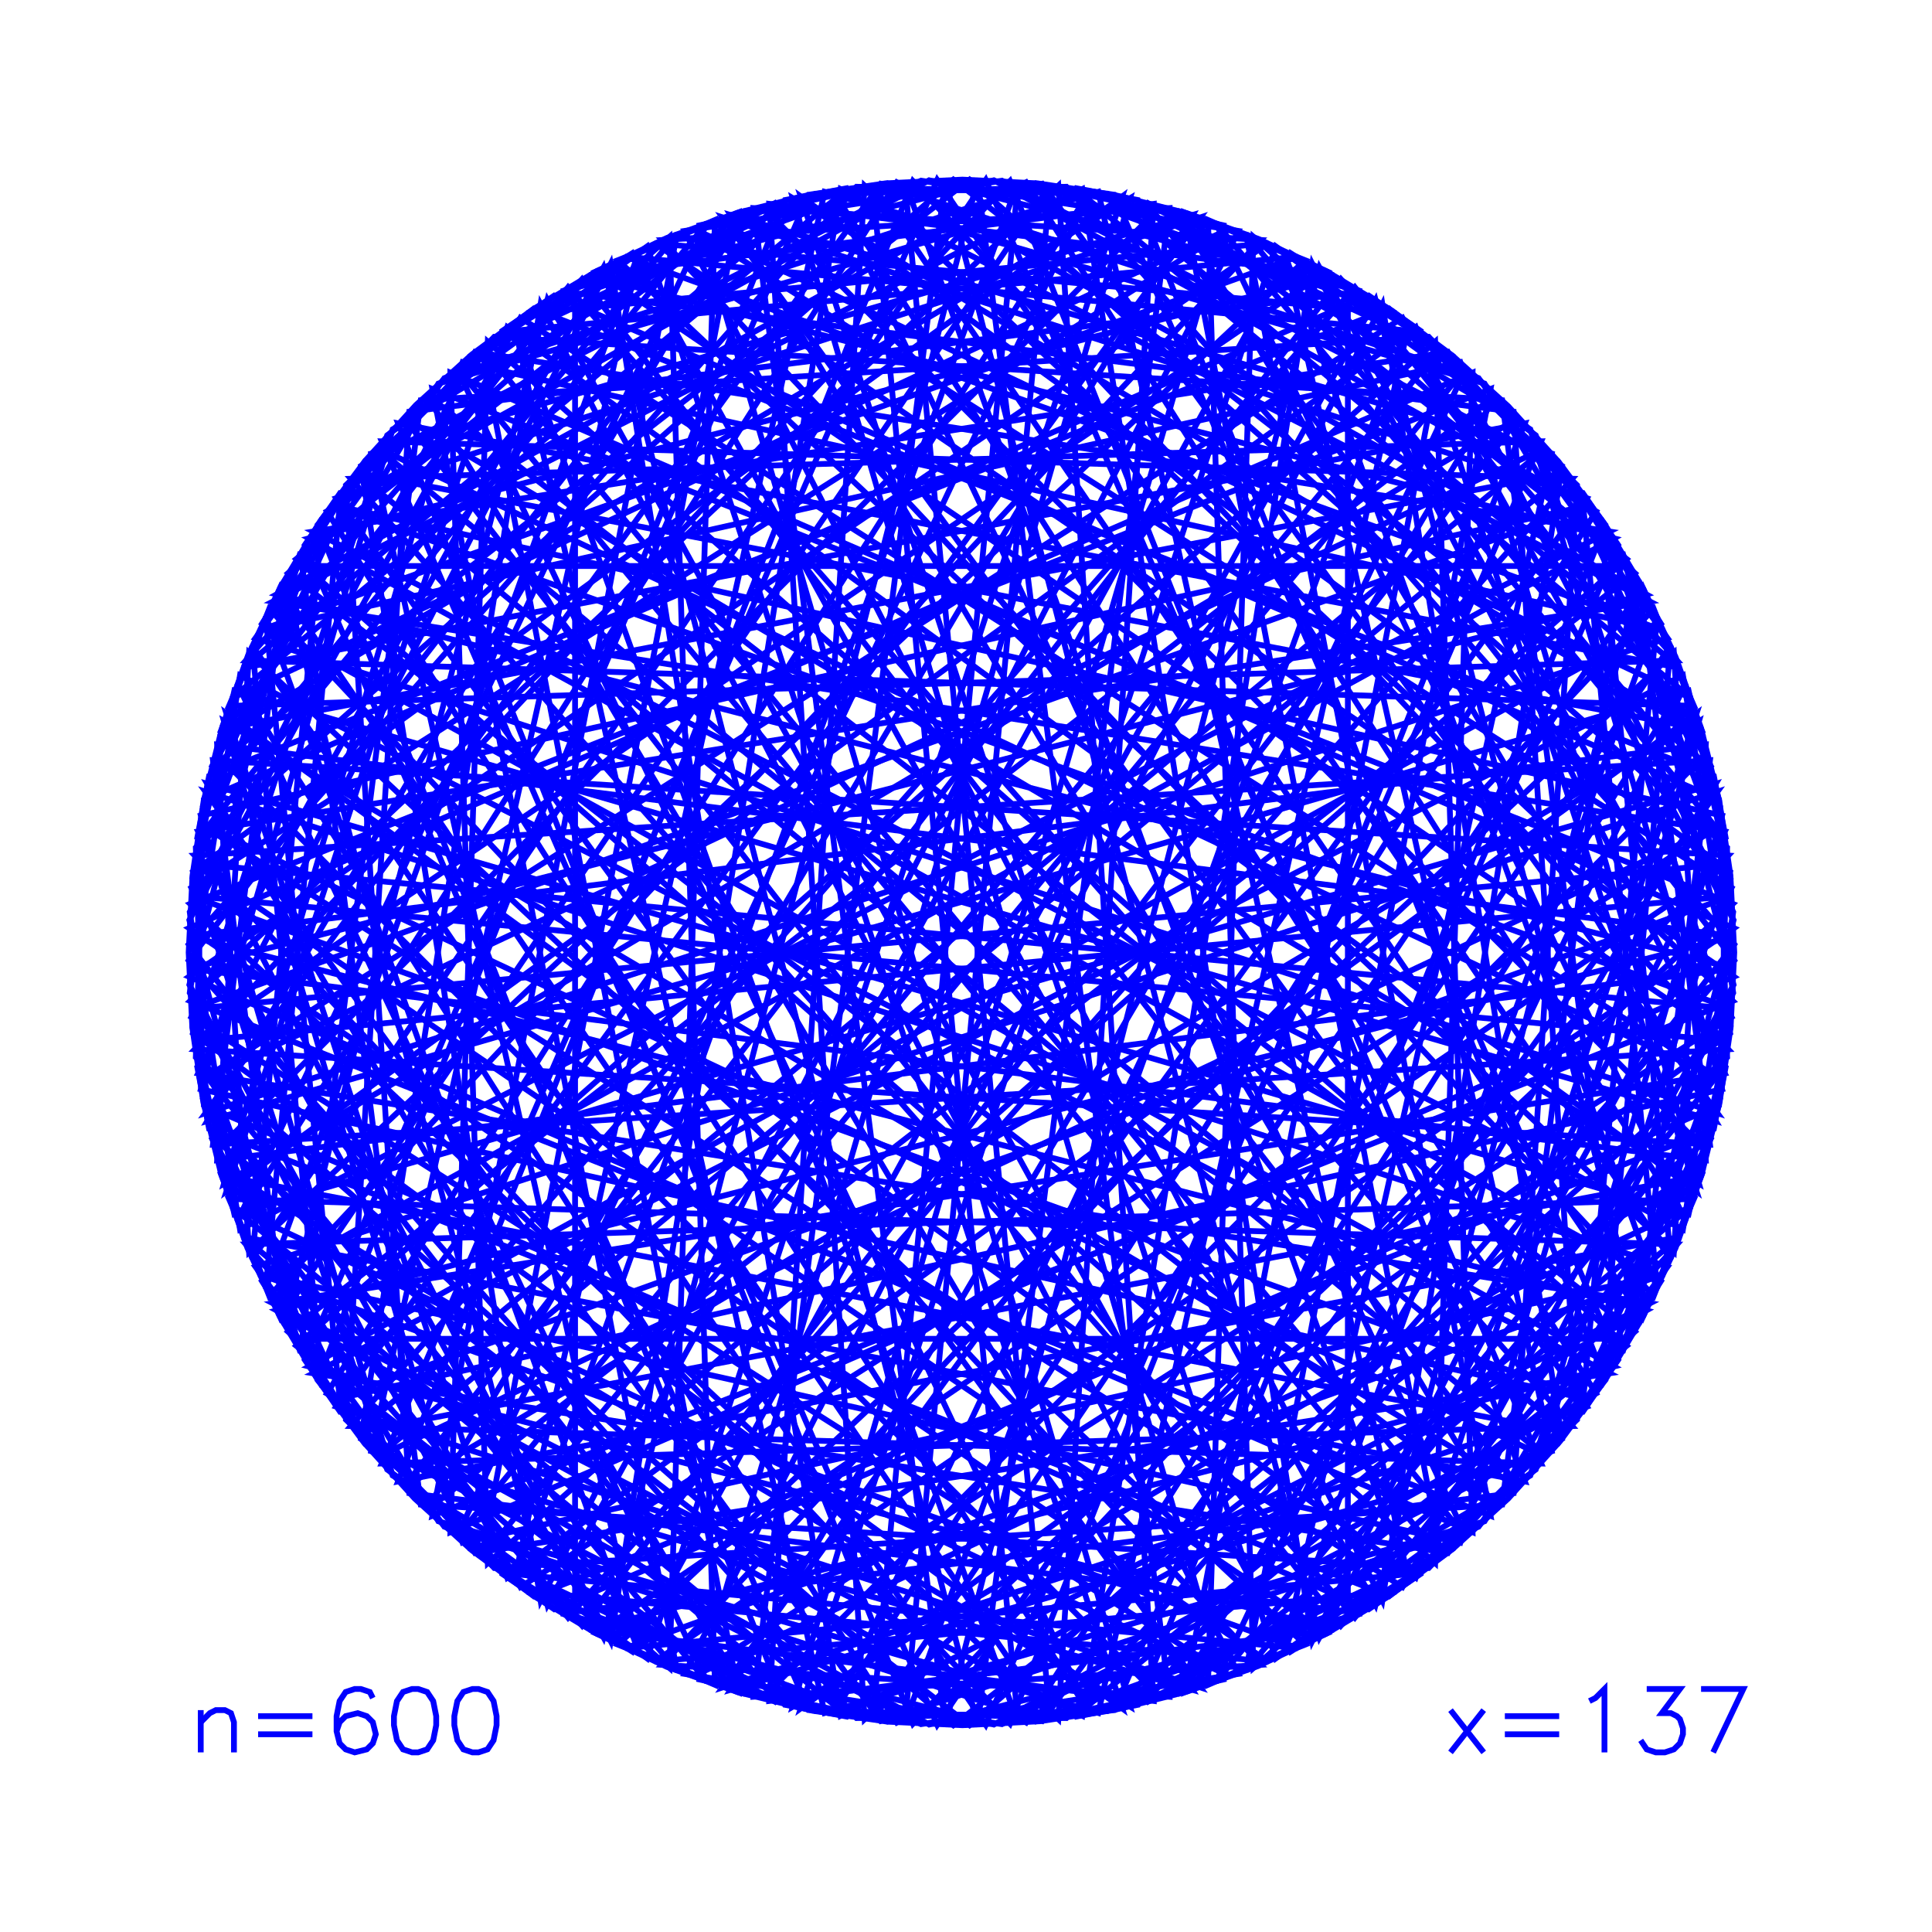 <?xml version="1.0" encoding="utf-8" ?>
<svg xmlns="http://www.w3.org/2000/svg" xmlns:cc="http://creativecommons.org/ns" xmlns:dc="http://purl.org/dc/elements/1.1/" xmlns:ev="http://www.w3.org/2001/xml-events" xmlns:inkscape="http://www.inkscape.org/namespaces/inkscape" xmlns:rdf="http://www.w3.org/1999/02/22-rdf-syntax-ns" xmlns:sodipodi="http://sodipodi.sourceforge.net/DTD/sodipodi-0.dtd" xmlns:xlink="http://www.w3.org/1999/xlink" baseProfile="tiny" height="10.0cm" version="1.2" viewBox="0 0 377.953 377.953" width="10.0cm">
  <defs/>
  <g fill="none" id="layer1" inkscape:groupmode="layer" inkscape:label="1" stroke="#0000ff" stroke-width="1.134" style="display:inline">
    <polygon points="130.454,326.082 144.329,331.028 158.99,334.673 173.566,336.801 188.28,337.5 203.367,336.726 217.932,334.526 232.213,330.918 246.076,325.938 259.388,319.632 272.023,312.061 284.154,303.056 295.058,293.153 305.187,281.944 313.937,270.094 321.493,257.45 327.782,244.13 332.854,229.899 336.408,215.604 338.554,201.031 339.272,186.319 338.517,171.23 336.334,156.663 332.745,142.377 327.782,128.508 321.493,115.188 313.727,102.229 304.948,90.401 295.058,79.484 284.154,69.582 272.337,60.787 259.388,53.006 246.076,46.7 232.213,41.72 217.561,38.038 202.991,35.874 188.28,35.138 173.19,35.874 158.62,38.038 144.329,41.61 130.454,46.556 116.793,53.006 104.158,60.577 92.319,69.342 81.39,79.218 71.474,90.11 62.664,101.915 54.867,114.855 48.544,128.159 43.547,142.016 39.847,156.663 37.664,171.23 36.909,186.319 37.627,201.031 39.773,215.604 43.327,229.899 48.399,244.13 54.688,257.45 62.244,270.094 71.234,282.236 81.123,293.153 92.319,303.296 104.158,312.061 116.793,319.632"/>
    <polygon points="126.6,324.43 75.741,287.479 37.738,170.516 219.523,38.441"/>
    <polygon points="136.88,328.562 221.07,38.779 42.912,144.141 111.133,56.191 307.547,278.979 74.688,286.297 183.342,35.212 326.838,246.36 313.13,101.343 338.601,172.091 330.334,135.108 40.55,219.298 145.912,41.141 57.963,109.362 280.75,305.775 288.068,72.916 36.984,181.57 248.132,325.066 103.114,311.358 173.863,336.829"/>
    <polygon points="138.372,329.091 46.391,133.621 175.44,336.97 322.068,256.361 36.943,183.153 333.702,145.663 327.459,244.904 120.87,50.904 144.394,41.59 94.185,304.798 286.875,71.876 162.878,335.383 312.233,100.038 194.421,35.27 109.775,57.004 296.105,80.543 308.511,277.723 271.753,312.241 40.904,220.841 38.531,208.404"/>
    <polygon points="148.962,332.349 334.12,147.19"/>
    <line x1="188.091" x2="188.091" y1="337.5" y2="337.5"/>
    <polygon points="203.893,336.672 335.968,154.887 49.98,247.81 86.931,298.668"/>
    <polygon points="219.523,334.196 126.6,48.208 75.741,85.159 37.738,202.122"/>
    <polygon points="256.725,321.022 337.41,162.669 53.387,117.684 211.74,36.999"/>
    <polygon points="270.43,313.11 133.912,45.179 196.003,35.345 305.58,91.177"/>
    <polygon points="273.067,311.358 202.318,336.829 239.301,328.562 155.111,38.779 333.269,144.141 265.048,56.191 68.634,278.979 301.493,286.297 192.839,35.212 49.343,246.36 63.052,101.343 37.58,172.091 45.847,135.108 335.631,219.298 230.269,41.141 318.219,109.362 95.431,305.775 88.113,72.916 339.197,181.57 128.049,325.066"/>
    <polygon points="276.953,308.627 44.309,139.601 99.228,308.627 331.872,139.601"/>
    <line x1="294.992" x2="294.992" y1="293.22" y2="293.22"/>
    <polygon points="314.882,268.658 46.951,132.14 37.117,194.231 92.949,303.809"/>
    <polygon points="319.017,261.909 57.164,261.909"/>
    <polygon points="322.794,254.954 164.441,335.639 119.456,51.615 38.771,209.969"/>
    <polygon points="326.201,247.81 289.25,298.668 172.288,336.672 40.213,154.887"/>
    <polygon points="335.277,220.841 337.65,208.404 237.809,329.091 329.79,133.621 200.741,336.97 54.113,256.361 339.238,183.153 42.479,145.663 48.722,244.904 255.311,50.904 231.787,41.59 281.996,304.798 89.306,71.876 213.303,335.383 63.948,100.038 181.76,35.27 266.406,57.004 80.076,80.543 67.67,277.723 104.428,312.241"/>
    <polygon points="339.065,178.407 283.232,68.829 61.299,103.98 329.23,240.497"/>
    <polygon points="334.522,148.722 38.102,167.371 197.583,337.202 298.297,82.828 47.526,130.665 159.762,37.816 91.724,69.832 123.721,49.526 269.097,313.965 320.572,113.487 334.522,223.916 38.102,205.267 197.583,35.436 298.297,289.81 47.526,241.972 159.762,334.822 91.724,302.806 123.721,323.112 269.097,58.672 320.572,259.151"/>
    <polygon points="319.017,110.728 57.164,110.728"/>
    <polygon points="317.406,108.003 293.866,294.334 96.687,306.739 62.169,269.981 153.568,39.132 166.006,36.76 45.319,136.601 240.788,44.62 37.44,173.668 118.049,320.296 191.257,35.171 228.746,331.931 129.506,325.687 323.505,119.099 332.819,142.623 69.611,92.413 302.534,285.104 39.027,161.107 274.372,310.461 339.139,192.65"/>
    <polygon points="316.578,106.653 309.461,96.181 324.202,252.118 251.024,48.86 303.562,283.9 142.881,330.582 292.729,77.202 56.38,260.534 130.968,326.293 139.87,43.034 116.65,53.083 338.27,203.695 37.315,175.247 311.322,273.895 39.299,213.091 76.807,83.988 152.029,39.502 36.918,187.902 167.573,336.101 217.973,334.517"/>
    <polygon points="300.44,85.159 338.443,202.122 156.658,334.196 249.581,48.208"/>
    <line x1="294.992" x2="294.992" y1="79.418" y2="79.418"/>
    <polygon points="276.953,64.011 44.309,233.036 99.228,64.011 331.872,233.036"/>
    <polygon points="270.43,59.528 133.912,327.459 196.003,337.293 305.58,281.46"/>
    <polygon points="263.681,55.392 263.681,317.246"/>
    <polygon points="242.269,45.179 180.178,35.345 70.601,91.177 105.751,313.11"/>
    <polygon points="233.3,42.056 83.452,295.435 319.802,112.103 245.213,46.345 236.311,329.604 259.531,319.555 37.911,168.943 338.866,197.391 64.859,98.743 336.882,159.547 299.375,288.65 224.152,333.136 339.263,184.736 208.608,36.536 158.208,38.12 59.603,265.985 66.72,276.457 51.979,120.52 125.157,323.778 72.619,88.738"/>
    <polygon points="228.746,40.707 129.506,46.951 323.505,253.539 332.819,230.015 69.611,280.225 302.534,87.534 39.027,211.531 274.372,62.177 339.139,179.988 317.406,264.635 293.866,78.304 96.687,65.899 62.169,102.657 153.568,333.506 166.006,335.878 45.319,236.037 240.788,328.018 37.44,198.969 118.049,52.342 191.257,337.467"/>
    <polygon points="217.973,38.12 316.578,265.985 309.461,276.457 324.202,120.52 251.024,323.778 303.562,88.738 142.881,42.056 292.729,295.435 56.38,112.103 130.968,46.345 139.87,329.604 116.65,319.555 338.27,168.943 37.315,197.391 311.322,98.743 39.299,159.547 76.807,288.65 152.029,333.136 36.918,184.736 167.573,36.536"/>
    <line x1="188.091" x2="188.091" y1="35.138" y2="35.138"/>
    <polygon points="178.598,35.436 77.884,289.81 328.655,241.972 216.419,334.822 284.457,302.806 252.46,323.112 107.084,58.672 55.609,259.151 41.659,148.722 338.079,167.371 178.598,337.202 77.884,82.828 328.655,130.665 216.419,37.816 284.457,69.832 252.46,49.526 107.084,313.965 55.609,113.487 41.659,223.916 338.079,205.267"/>
    <polygon points="175.44,35.668 322.068,116.277 36.943,189.485 333.702,226.975 327.459,127.734 120.87,321.734 144.394,331.048 94.185,67.839 286.875,300.762 162.878,37.255 312.233,272.6 194.421,337.367 109.775,315.634 296.105,292.095 308.511,94.915 271.753,60.397 40.904,151.797 38.531,164.234 138.372,43.547 46.391,239.016"/>
    <polygon points="172.288,35.966 40.213,217.751 326.201,124.828 289.25,73.969"/>
    <polygon points="169.143,36.33 338.973,195.812 84.6,296.525 132.437,45.754 39.587,157.99 71.603,89.952 51.298,121.949 315.737,267.326 115.258,318.8 225.688,332.75 207.039,36.33 37.208,195.812 291.581,296.525 243.744,45.754 336.594,157.99 304.578,89.952 324.883,121.949 60.444,267.326 260.923,318.8 150.493,332.75"/>
    <polygon points="161.319,37.527 290.421,75.035 334.908,150.257 186.507,35.146 38.308,165.801 39.892,216.201 267.756,314.807 278.228,307.69 122.292,322.43 325.55,249.253 90.51,301.79 43.827,141.11 297.207,290.958 113.875,54.608 48.116,129.196 331.375,138.098 321.327,114.878 170.714,336.498 199.163,35.544 100.514,309.551"/>
    <polygon points="156.658,38.441 249.581,324.43 300.44,287.479 338.443,170.516"/>
    <polygon points="148.962,40.289 334.12,225.447"/>
    <polygon points="141.373,42.537 310.399,97.457 141.373,330.101 310.399,275.181"/>
    <polygon points="90.51,70.847 43.827,231.528 297.207,81.68 113.875,318.03 48.116,243.441 331.375,234.54 321.327,257.76 170.714,36.14 199.163,337.094 100.514,63.087 161.319,335.111 290.421,297.603 334.908,222.381 186.507,337.492 38.308,206.837 39.892,156.437 267.756,57.831 278.228,64.948 122.292,50.208 325.55,123.385"/>
    <polygon points="86.931,73.969 203.893,35.966 335.968,217.751 49.98,124.828"/>
    <polygon points="85.76,75.035 41.273,150.257 189.674,35.146 337.873,165.801 336.289,216.201 108.425,314.807 97.953,307.69 253.889,322.43 50.631,249.253 285.672,301.79 332.354,141.11 78.974,290.958 262.306,54.608 328.065,129.196 44.806,138.098 54.854,114.878 205.467,336.498 177.018,35.544 275.667,309.551 214.862,37.527"/>
    <polygon points="83.452,77.202 319.802,260.534 245.213,326.293 236.311,43.034 259.531,53.083 37.911,203.695 338.866,175.247 64.859,273.895 336.882,213.091 299.375,83.988 224.152,39.502 339.263,187.902 208.608,336.101 158.208,334.517 59.603,106.653 66.72,96.181 51.979,252.118 125.157,48.86 72.619,283.9 233.3,330.582"/>
    <line x1="81.189" x2="81.189" y1="79.418" y2="79.418"/>
    <polygon points="68.634,93.659 301.493,86.341 192.839,337.425 49.343,126.278 63.052,271.295 37.58,200.546 45.847,237.53 335.631,153.34 230.269,331.497 318.219,263.276 95.431,66.862 88.113,299.721 339.197,191.068 128.049,47.572 273.067,61.28 202.318,35.809 239.301,44.075 155.111,333.859 333.269,228.497 265.048,316.447"/>
    <polygon points="50.631,123.385 285.672,70.847 332.354,231.528 78.974,81.68 262.306,318.03 328.065,243.441 44.806,234.54 54.854,257.76 205.467,36.14 177.018,337.094 275.667,63.087 214.862,335.111 85.76,297.603 41.273,222.381 189.674,337.492 337.873,206.837 336.289,156.437 108.425,57.831 97.953,64.948 253.889,50.208"/>
    <polygon points="42.061,147.19 227.219,332.349"/>
    <polygon points="38.771,162.669 322.794,117.684 164.441,36.999 119.456,321.022"/>
    <polygon points="37.208,176.826 291.581,76.113 243.744,326.884 336.594,214.647 304.578,282.685 324.883,250.689 60.444,105.312 260.923,53.838 150.493,39.887 169.143,336.308 338.973,176.826 84.6,76.113 132.437,326.884 39.587,214.647 71.603,282.685 51.298,250.689 315.737,105.312 115.258,53.838 225.688,39.887 207.039,336.308"/>
    <polygon points="37.117,178.407 92.949,68.829 314.882,103.98 46.951,240.497"/>
    <line x1="36.909" x2="36.909" y1="186.319" y2="186.319"/>
    <polygon points="36.984,191.068 248.132,47.572 103.114,61.28 173.863,35.809 136.88,44.075 221.07,333.859 42.912,228.497 111.133,316.447 307.547,93.659 74.688,86.341 183.342,337.425 326.838,126.278 313.13,271.295 338.601,200.546 330.334,237.53 40.55,153.34 145.912,331.497 57.963,263.276 280.75,66.862 288.068,299.721"/>
    <polygon points="37.042,192.65 58.776,108.003 82.315,294.334 279.495,306.739 314.012,269.981 222.613,39.132 210.175,36.76 330.862,136.601 135.393,44.62 338.741,173.668 258.132,320.296 184.924,35.171 147.435,331.931 246.676,325.687 52.676,119.099 43.362,142.623 306.57,92.413 73.647,285.104 337.154,161.107 101.809,310.461"/>
    <polygon points="42.061,225.447 227.219,40.289"/>
    <polygon points="53.387,254.954 211.74,335.639 256.725,51.615 337.41,209.969"/>
    <polygon points="58.776,264.635 82.315,78.304 279.495,65.899 314.012,102.657 222.613,333.506 210.175,335.878 330.862,236.037 135.393,328.018 338.741,198.969 258.132,52.342 184.924,337.467 147.435,40.707 246.676,46.951 52.676,253.539 43.362,230.015 306.57,280.225 73.647,87.534 337.154,211.531 101.809,62.177 37.042,179.988"/>
    <polygon points="61.299,268.658 329.23,132.14 339.065,194.231 283.232,303.809"/>
    <polygon points="63.948,272.6 181.76,337.367 266.406,315.634 80.076,292.095 67.67,94.915 104.428,60.397 335.277,151.797 337.65,164.234 237.809,43.547 329.79,239.016 200.741,35.668 54.113,116.277 339.238,189.485 42.479,226.975 48.722,127.734 255.311,321.734 231.787,331.048 281.996,67.839 89.306,300.762 213.303,37.255"/>
    <polygon points="65.782,275.181 234.808,42.537 65.782,97.457 234.808,330.101"/>
    <polygon points="70.601,281.46 105.751,59.528 242.269,327.459 180.178,337.293"/>
    <line x1="81.189" x2="81.189" y1="293.22" y2="293.22"/>
    <polygon points="112.5,317.246 112.5,55.392"/>
    <polygon points="90.65,342.224 92.421,342.815 93.602,342.815 95.374,342.224 96.555,340.453 97.146,337.5 97.146,335.728 96.555,332.776 95.374,331.004 93.602,330.413 92.421,330.413 90.65,331.004 89.469,332.776 88.878,335.728 88.878,337.5 89.469,340.453"/>
    <polygon points="78.839,342.224 80.61,342.815 81.791,342.815 83.563,342.224 84.744,340.453 85.335,337.5 85.335,335.728 84.744,332.776 83.563,331.004 81.791,330.413 80.61,330.413 78.839,331.004 77.657,332.776 77.067,335.728 77.067,337.5 77.657,340.453"/>
    <polyline points="72.933,332.185 72.343,331.004 70.571,330.413 69.39,330.413 67.618,331.004 66.437,332.776 65.847,335.728 65.847,338.681 66.437,341.043 67.618,342.224 69.39,342.815 71.752,342.224 72.933,341.043 73.524,339.272 72.933,336.909 71.752,335.728 69.98,335.138 67.618,335.728 66.437,336.909 65.847,338.681"/>
    <line x1="61.122" x2="50.492" y1="339.272" y2="339.272"/>
    <line x1="50.492" x2="61.122" y1="335.728" y2="335.728"/>
    <polyline points="45.768,342.815 45.768,336.909 45.177,335.138 43.996,334.547 42.224,334.547 41.043,335.138 39.272,336.909"/>
    <line x1="39.272" x2="39.272" y1="334.547" y2="342.815"/>
    <line x1="283.76" x2="290.256" y1="342.815" y2="334.547"/>
    <line x1="294.39" x2="305.02" y1="335.728" y2="335.728"/>
    <line x1="305.02" x2="294.39" y1="339.272" y2="339.272"/>
    <line x1="290.256" x2="283.76" y1="342.815" y2="334.547"/>
    <polyline points="310.925,332.776 312.106,332.185 313.878,330.413 313.878,342.815"/>
    <polyline points="320.965,340.453 322.146,342.224 323.917,342.815 325.689,342.815 327.461,342.224 328.642,341.043 329.232,339.272 329.232,338.091 328.642,336.319 328.051,335.728 326.87,335.138 325.098,335.138 328.642,330.413 322.146,330.413"/>
    <polyline points="332.776,330.413 341.043,330.413 335.138,342.815"/>
  </g>
</svg>
